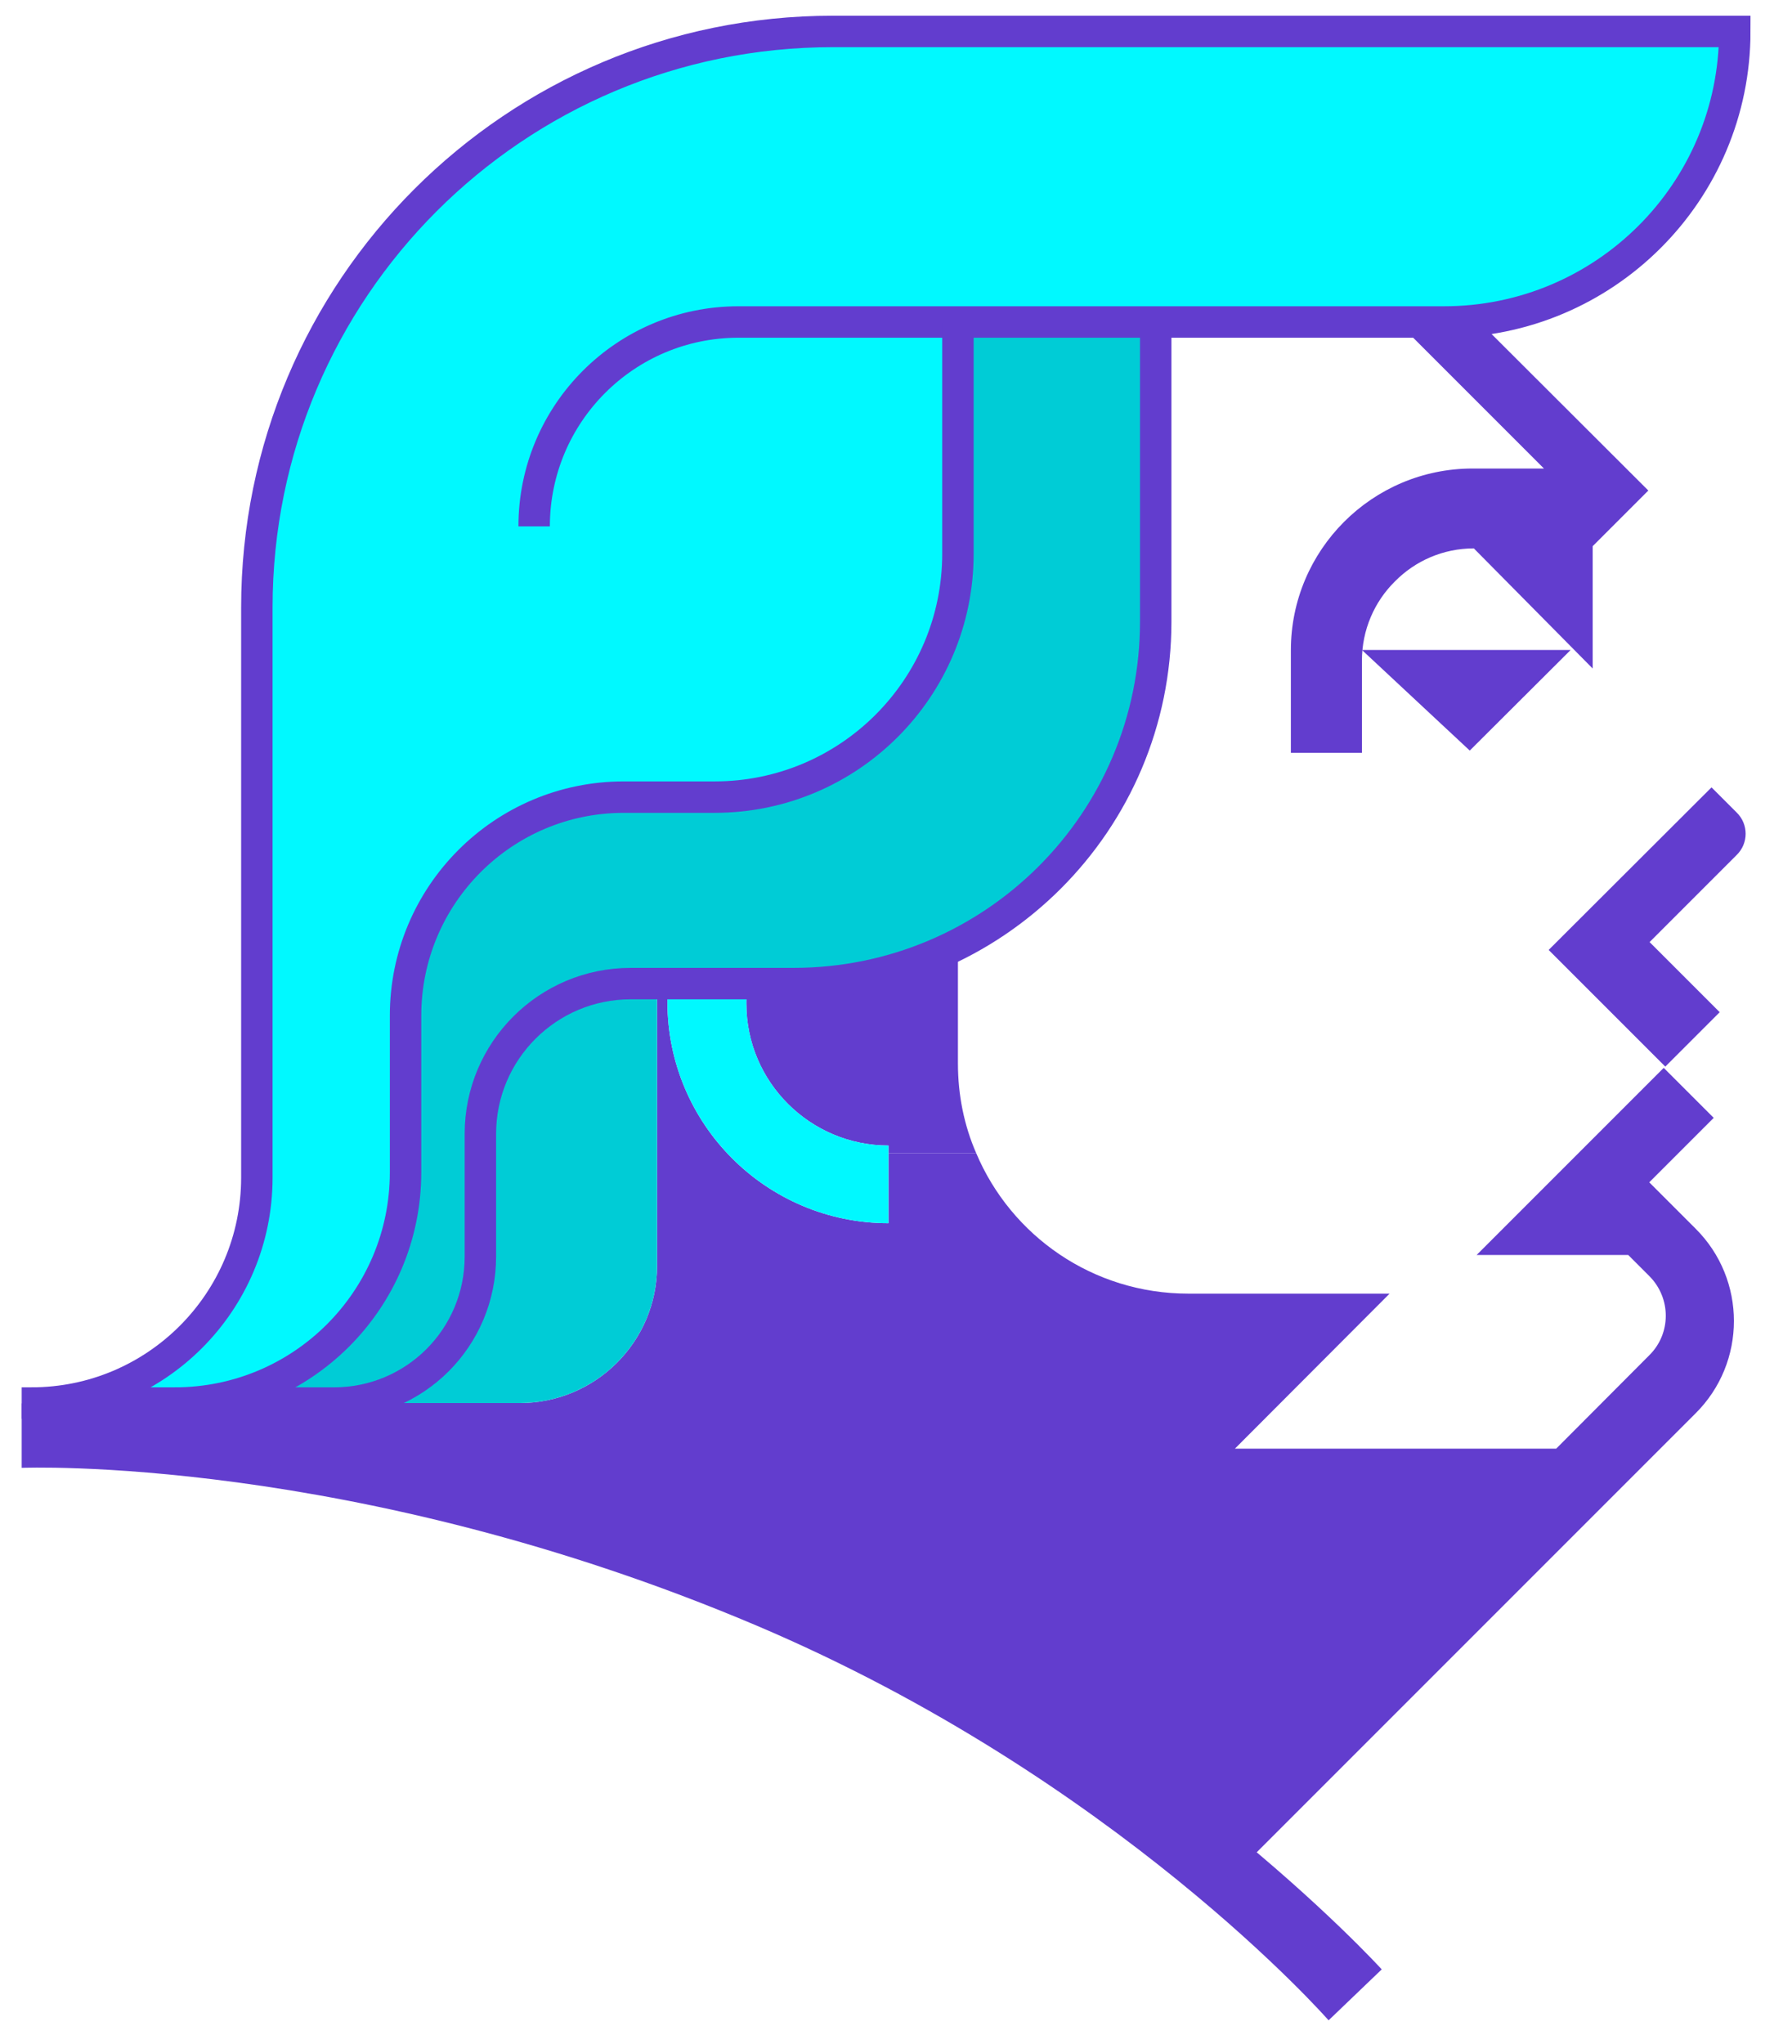 <svg
      width="57"
      height="65"
      viewBox="0 0 57 65"
      fill="none"
      xmlns="http://www.w3.org/2000/svg"
    >
      <g clipPath="url(#clip0_2215_348)">
        <path
          d="M0.69 46.68C0.69 46.68 11.21 46.25 24.05 51.69C35.53 56.56 42.26 64.25 42.26 64.25L43.95 62.63C43.95 62.63 36.59 54.52 25.1 49.65C12.26 44.21 0.69 44.63 0.69 44.63V46.68Z"
          fill="#623DCE"
        />
        <path
          d="M55.24 25.84C55.62 26.21 55.62 26.82 55.24 27.19L52.47 29.96L54.7 32.19L52.97 33.92L49.26 30.21L54.44 25.04L55.24 25.84Z"
          fill="#623DCE"
        />
        <path
          d="M54.51 35.55L52.46 37.6L53.93 39.07C55.56 40.69 55.56 43.33 53.93 44.95L39.12 59.76C39.12 59.76 36.76 56.34 24.61 51.26C12.47 46.17 1 45.68 1 45.68V44.62H16.53C18.94 44.62 20.9 42.67 20.9 40.26V31.28H21.23V31.87C21.23 33.81 22.02 35.57 23.29 36.84C24.56 38.11 26.32 38.9 28.26 38.9V36.67H31.05C32.16 39.3 34.76 41.14 37.8 41.14H44.2L39.28 46.07H49.5L52.46 43.1C53.16 42.41 53.16 41.28 52.46 40.58L51.79 39.91H46.97L52.92 33.96L54.51 35.55Z"
          fill="#623DCE"
        />
        <path
          d="M52.43 15.6L50.66 17.37V21.26L46.88 17.44C45.9 17.44 45.01 17.84 44.37 18.49C43.72 19.13 43.32 20.03 43.32 21.01V23.94H41.06V20.68C41.06 17.49 43.65 14.9 46.84 14.9H49.11L44.45 10.24V10.19H47.01L52.43 15.6Z"
          fill="#623DCE"
        />
        <path
          d="M31.05 36.67H28.26V36.43C25.77 36.43 23.74 34.41 23.74 31.92V31.28H24.87C26.89 31.28 28.8 30.77 30.47 29.89V33.82C30.47 34.83 30.67 35.8 31.05 36.67Z"
          fill="#623DCE"
        />
        <path
          d="M28.261 36.67V38.9C26.32 38.9 24.561 38.11 23.291 36.84C22.02 35.57 21.23 33.81 21.23 31.87V31.28H23.741V31.92C23.741 34.41 25.77 36.43 28.261 36.43V36.67Z"
          fill="#00F9FF"
        />
        <path
          d="M20.9 31.28V40.26C20.9 42.67 18.94 44.62 16.53 44.62H9.67C12.82 44.62 15.37 42.07 15.37 38.92V36.81C15.37 33.76 17.84 31.28 20.9 31.28Z"
          fill="#00CCD6"
        />
        <path
          d="M43.32 20.67H49.96L46.75 23.87L43.32 20.67Z"
          fill="#623DCE"
        />
        <path
          d="M5.56 44.62H1C4.96 44.62 8.17 41.41 8.17 37.45V19.32C8.17 9.2 16.37 1 26.49 1H55.18C55.18 6.1 51.04 10.24 45.93 10.24H30.47V17.61C30.47 21.88 27.01 25.35 22.73 25.35H19.84C16.01 25.35 12.9 28.46 12.9 32.3V37.28C12.9 41.34 9.61 44.62 5.56 44.62Z"
          fill="#00F9FF"
        />
        <path
          d="M12.9 37.28V32.3C12.9 28.46 16.01 25.35 19.84 25.35H22.73C27.01 25.35 30.47 21.88 30.47 17.61V10.24H36.76V19.77C36.76 26.13 31.6 31.28 25.24 31.28H20.06C17.42 31.28 15.28 33.42 15.28 36.06V39.96C15.28 42.54 13.2 44.62 10.62 44.62H5.56C9.61 44.62 12.9 41.34 12.9 37.28Z"
          fill="#00CCD6"
        />
        <path
          d="M16.99 16.74C16.99 13.15 19.9 10.24 23.49 10.24H45.93C51.04 10.24 55.18 6.1 55.18 1H26.49C16.37 1 8.17 9.2 8.17 19.32V37.45C8.17 41.41 4.96 44.62 1 44.62H0.69"
          stroke="#623DCE"
          strokeWidth="2"
          strokeMiterlimit="10"
        />
        <path
          d="M36.761 10.24V19.77C36.761 26.13 31.601 31.28 25.241 31.28H20.061C17.421 31.28 15.28 33.42 15.28 36.06V39.96C15.28 42.54 13.2 44.62 10.62 44.62H5.561"
          stroke="#623DCE"
          strokeWidth="2"
          strokeMiterlimit="10"
        />
        <path
          d="M30.47 10.24V17.61C30.47 21.88 27.01 25.35 22.73 25.35H19.84C16.01 25.35 12.9 28.46 12.9 32.3V37.28C12.9 41.34 9.61 44.62 5.56 44.62H1"
          stroke="#623DCE"
          strokeWidth="2"
          strokeMiterlimit="10"
        />
      </g>
      <defs>
        <clipPath id="clip0_2215_348">
          <rect width="56.18" height="64.25" fill="white" />
        </clipPath>
      </defs>
    </svg>
